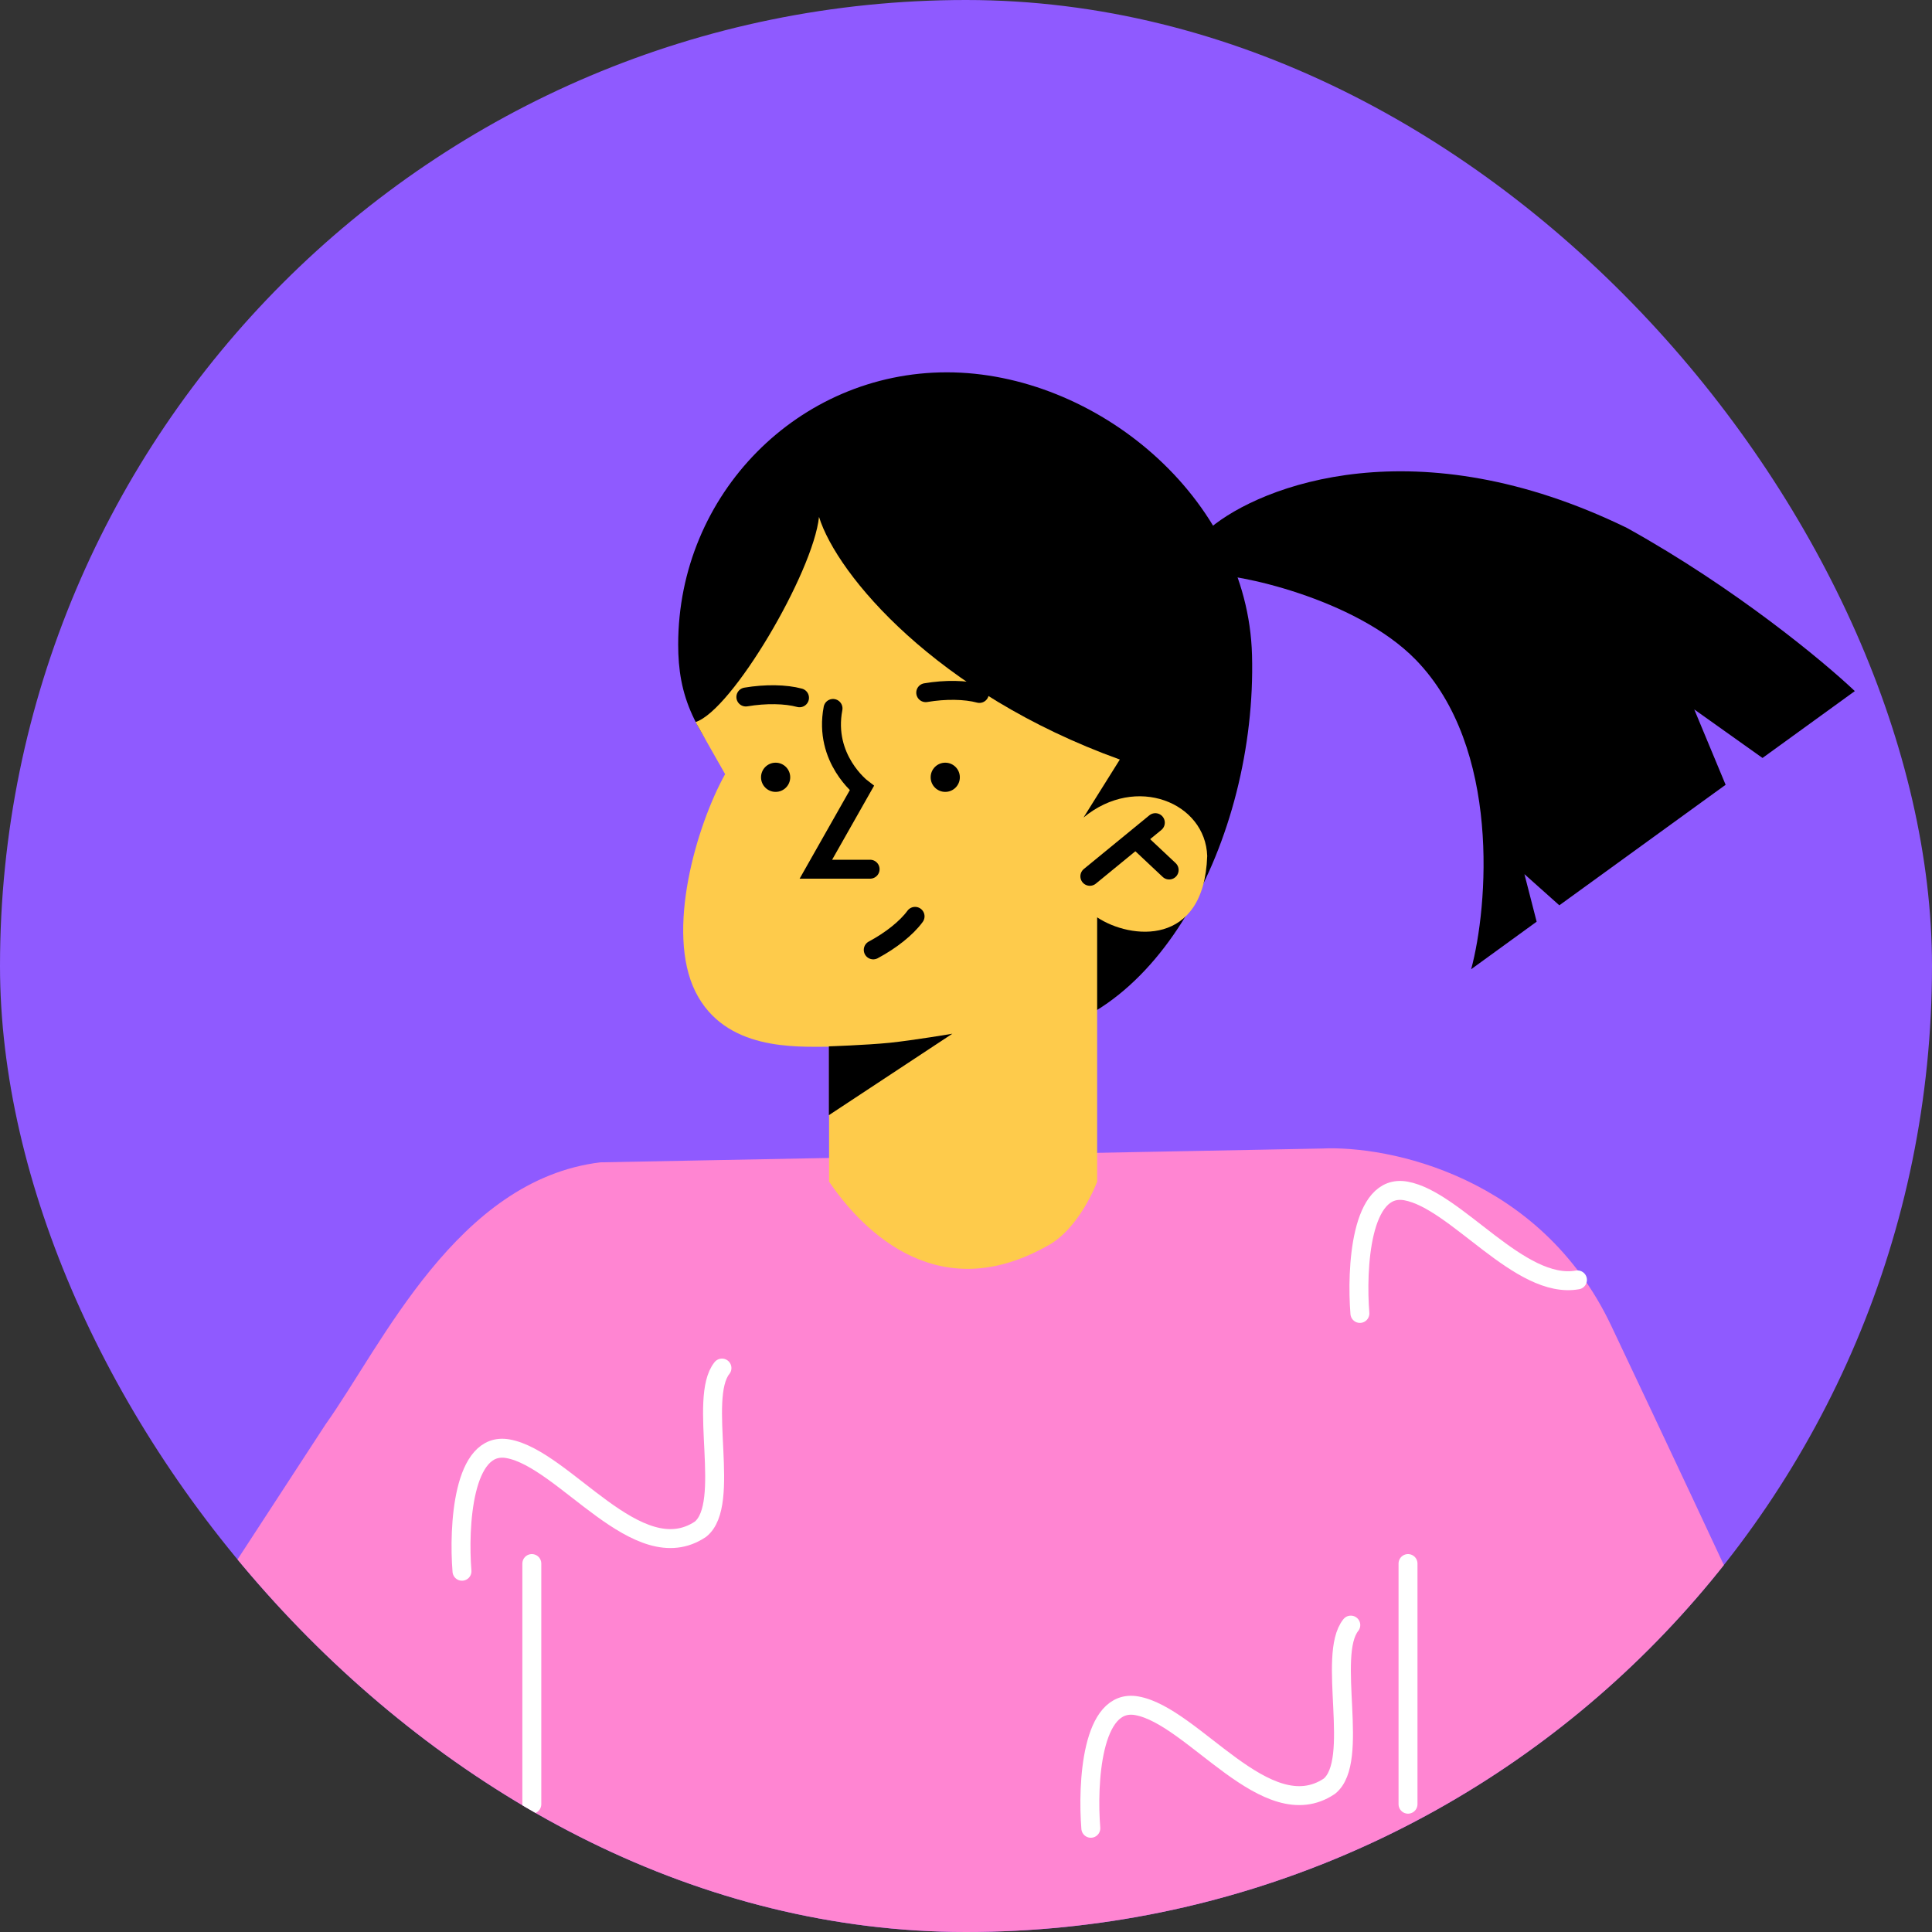 <svg width="150" height="150" viewBox="0 0 150 150" fill="none" xmlns="http://www.w3.org/2000/svg">
<rect x="0" y="0" width="150" height="150" fill="#333333" stroke="none"/>
<g clip-path="url(#clip0_326_1139)">
<rect width="150" height="150" rx="75" fill="#8F5AFF"/>
<path d="M97.206 50.868C97.588 65.127 89.609 80.503 78.092 80.503C70.404 80.503 63.298 70.655 58.321 61.62C53.742 57.01 52.654 53.916 52.654 50.041C52.654 38.371 61.996 28.907 73.513 28.907C85.03 28.907 96.884 38.601 97.206 50.868Z" fill="black"/>
<path d="M126.32 40.99C109.994 33.027 97.941 37.667 93.959 40.99V44.636C95.72 44.467 105.215 46.397 109.917 51.221C116.564 58.051 115.522 70.441 114.221 75.25L119.305 71.559L118.356 67.868L121.066 70.288L132.537 61.972L133.977 60.931L131.542 55.08L136.841 58.848L138.28 57.806L144.008 53.656C141.634 51.405 134.789 45.692 126.32 40.99Z" fill="black"/>
<path d="M102.627 89.171L46.62 90.243C35.486 91.591 29.666 104.425 25.271 110.597L-3.828 155.24L-31.441 136.678L-44.81 155.822C-34.151 164.337 -22.114 173.741 -16.11 177.585C-4.211 185.227 7.413 180.77 11.748 177.585L41.26 142.835V181.949L109.518 183.312V142.82L148.526 220.053L171.559 210.144C157.868 173.067 141.986 138.577 125.078 102.893C119.58 91.315 107.818 88.926 102.627 89.171Z" fill="#FF85D2"/>
<path d="M109.318 140.078V121.394" stroke="white" stroke-width="1.47" stroke-linecap="round"/>
<path d="M41.291 140.078V121.394" stroke="white" stroke-width="1.47" stroke-linecap="round"/>
<path d="M84.691 141.947C84.416 138.516 84.737 131.808 88.26 132.436C92.655 133.217 98.337 141.947 103.207 138.685C105.642 136.724 102.993 128.516 104.876 126.172" stroke="white" stroke-width="1.47" stroke-linecap="round"/>
<path d="M105.582 101.975C105.306 98.544 105.628 91.836 109.15 92.464C113.056 93.168 118.002 100.167 122.474 99.371" stroke="white" stroke-width="1.47" stroke-linecap="round"/>
<path d="M128.846 146.526C128.57 143.095 128.891 136.387 132.414 137.015C135.676 137.597 139.673 142.575 143.502 143.739" stroke="white" stroke-width="1.47" stroke-linecap="round"/>
<path d="M35.868 121.991C35.592 118.56 35.929 111.852 39.436 112.48C43.832 113.261 49.514 121.991 54.384 118.729C56.819 116.768 54.169 108.56 56.053 106.216" stroke="white" stroke-width="1.47" stroke-linecap="round"/>
<path d="M56.298 60.103L54.001 56.06C56.819 55.172 63.129 44.451 63.588 40.132C64.982 44.635 72.701 53.839 86.943 58.97L84.125 63.472C88.215 60.088 93.59 62.324 93.728 66.459C93.483 73.55 87.755 72.937 85.182 71.222V91.744C85.182 91.744 83.804 95.496 81.185 96.798C72.364 101.683 66.513 94.899 64.369 91.744V81.268C61.766 81.268 56.298 81.59 54.001 77.011C51.658 72.324 54.077 64.1 56.298 60.103Z" fill="#FECB4B"/>
<path d="M64.353 86.583L73.941 80.258C73.941 80.258 70.97 80.763 69.07 80.962C67.217 81.146 64.353 81.238 64.353 81.238V86.583V86.583Z" fill="black"/>
<path d="M64.676 55.003C63.926 58.909 66.912 61.191 66.912 61.191L63.344 67.485H67.555" stroke="black" stroke-width="1.47" stroke-linecap="round"/>
<path d="M71.873 53.778C73.404 53.517 74.967 53.548 76.039 53.839" stroke="black" stroke-width="1.47" stroke-linecap="round"/>
<path d="M57.908 54.115C59.44 53.855 61.002 53.885 62.074 54.176" stroke="black" stroke-width="1.47" stroke-linecap="round"/>
<path d="M67.799 73.749C69.177 73.014 70.387 72.049 71.046 71.145" stroke="black" stroke-width="1.47" stroke-linecap="round"/>
<path d="M84.615 68.037L89.7 63.871" stroke="black" stroke-width="1.47" stroke-linecap="round"/>
<path d="M88.231 65.158L90.773 67.547" stroke="black" stroke-width="1.47" stroke-linecap="round"/>
<path d="M89.67 59.537L95.229 55.003" stroke="black" stroke-width="0.98" stroke-linecap="round"/>
<path d="M60.219 61.482C60.845 61.482 61.352 60.975 61.352 60.349C61.352 59.723 60.845 59.215 60.219 59.215C59.593 59.215 59.086 59.723 59.086 60.349C59.086 60.975 59.593 61.482 60.219 61.482Z" fill="black"/>
<path d="M73.389 61.482C74.015 61.482 74.522 60.975 74.522 60.349C74.522 59.723 74.015 59.215 73.389 59.215C72.763 59.215 72.256 59.723 72.256 60.349C72.256 60.975 72.763 61.482 73.389 61.482Z" fill="black"/>
</g>
<defs>
<clipPath id="clip0_326_1139">
<rect width="150" height="150" rx="75" fill="white"/>
</clipPath>
</defs>
</svg>
